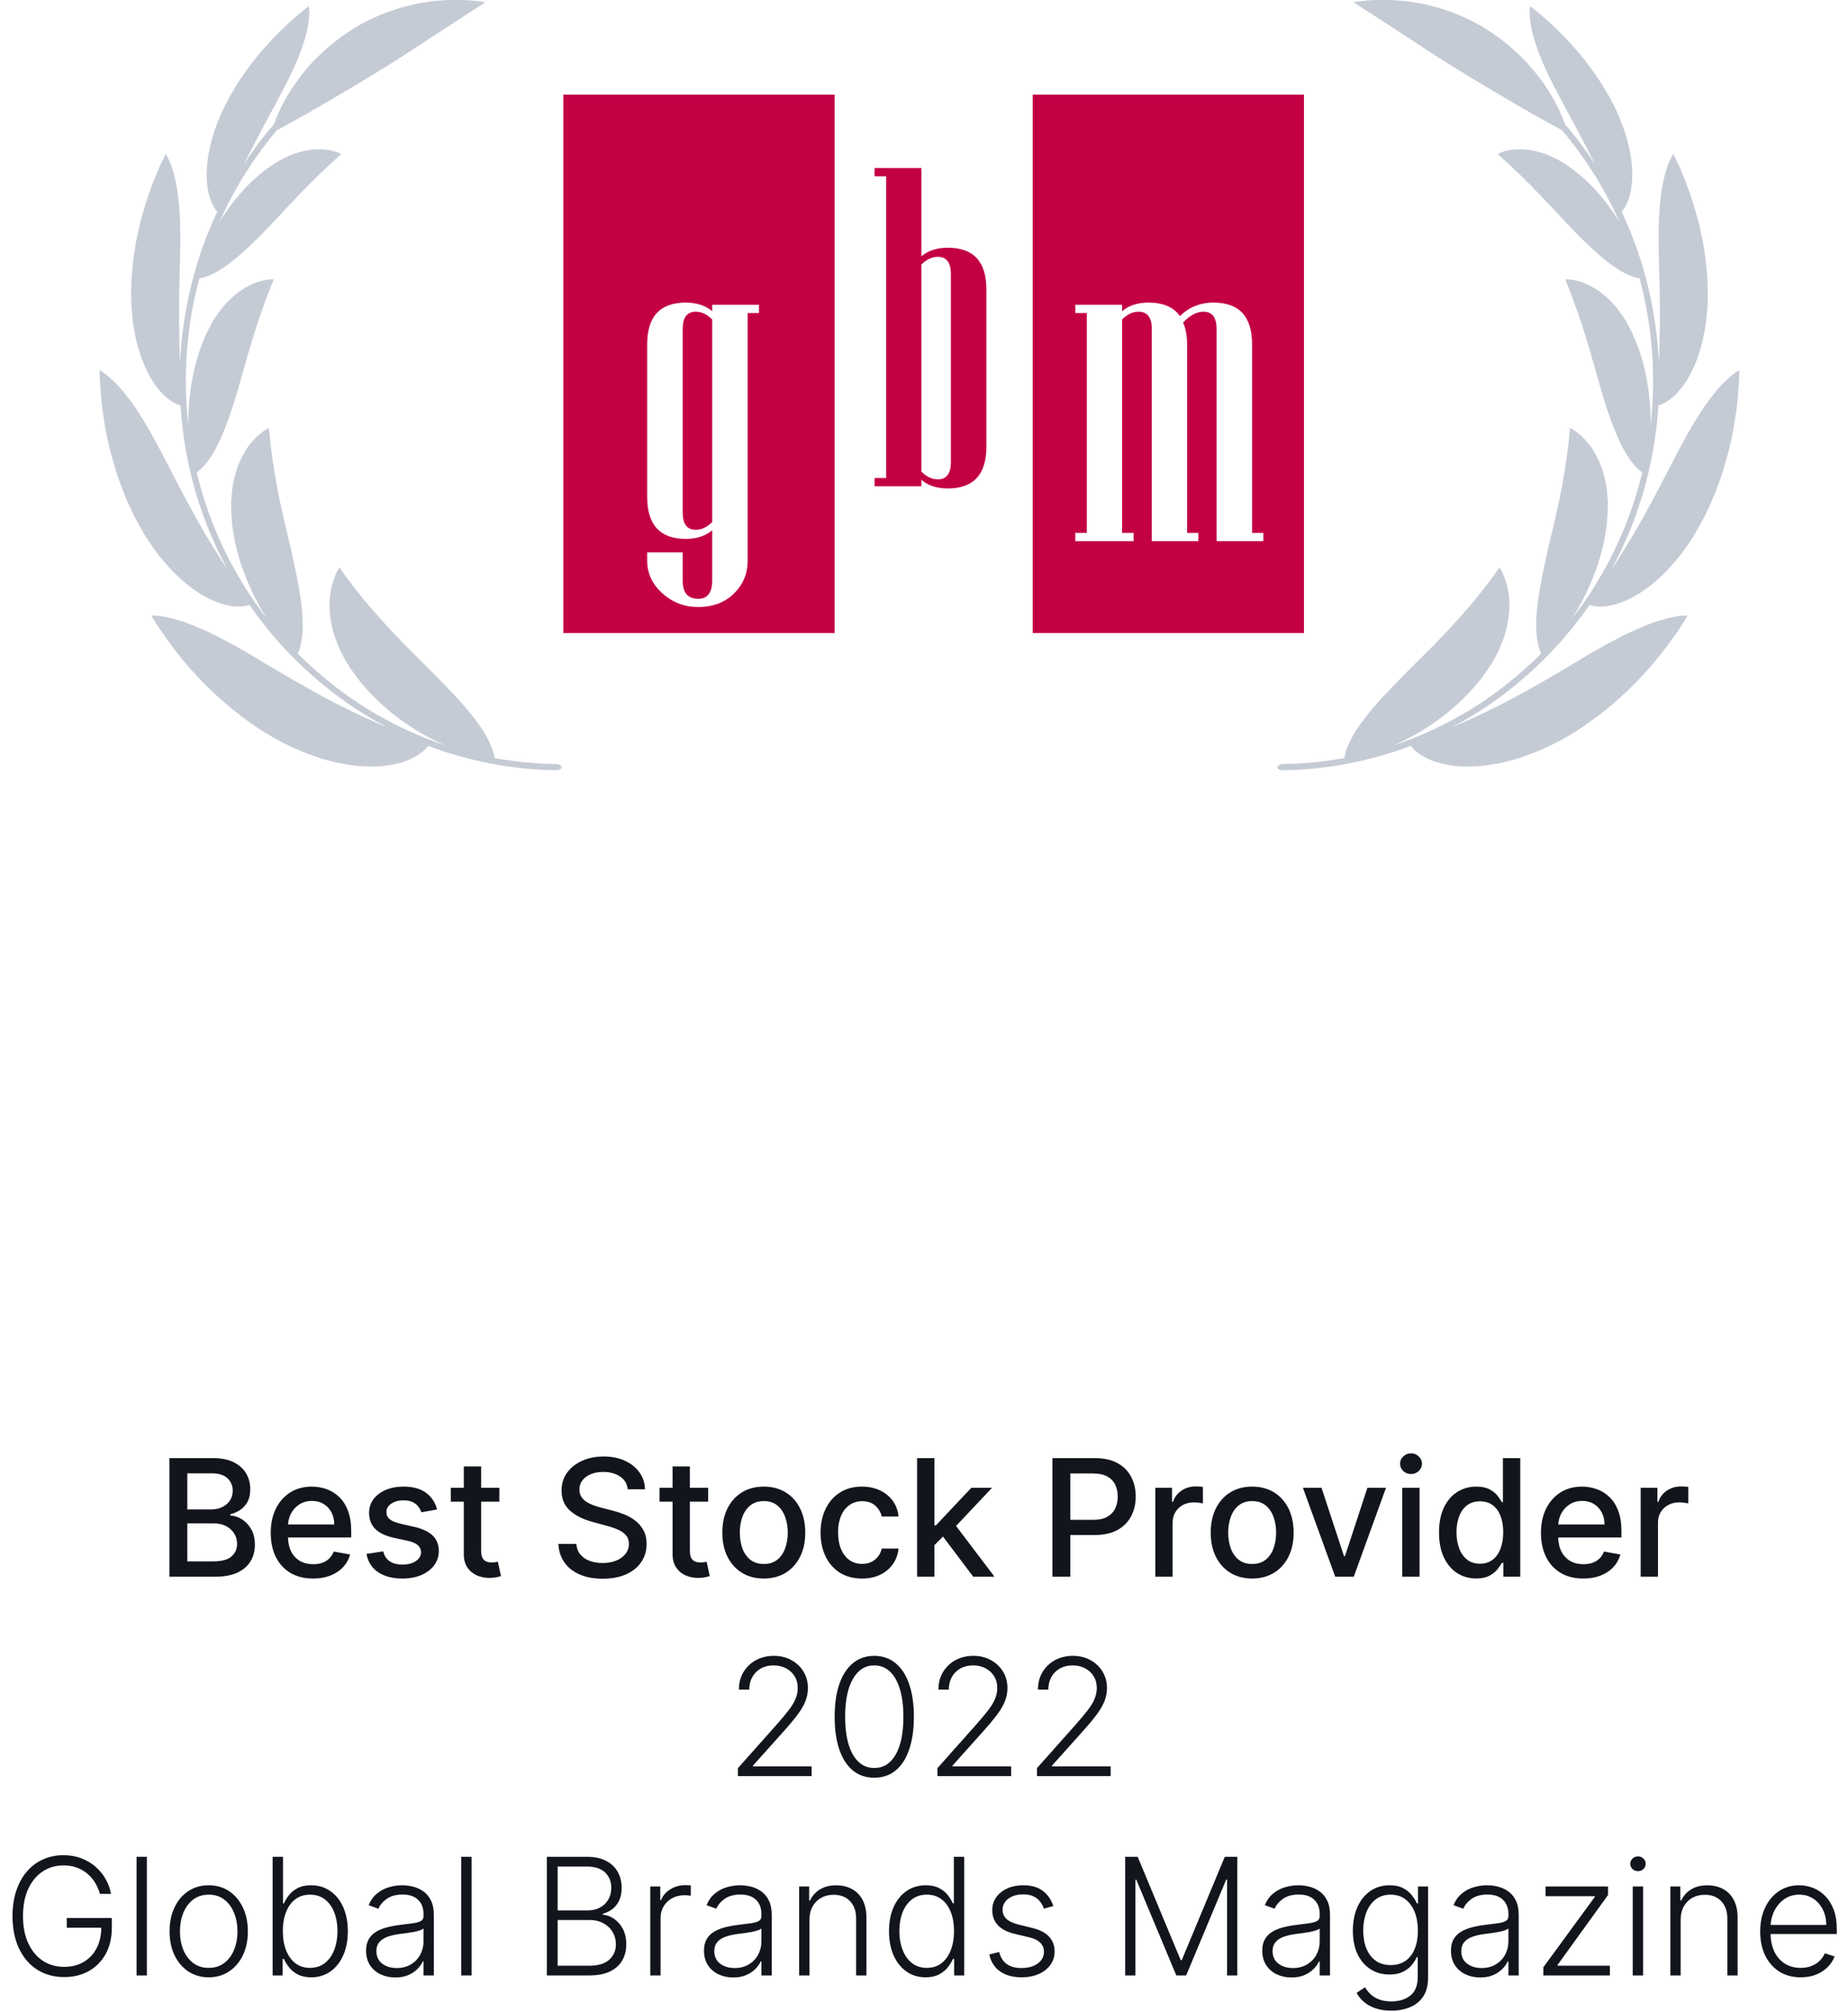 <svg width="204" height="222" viewBox="0 0 204 222" fill="none" xmlns="http://www.w3.org/2000/svg">
<path d="M18.703 174V160.909H23.497C24.426 160.909 25.195 161.062 25.804 161.369C26.414 161.672 26.87 162.083 27.172 162.603C27.475 163.119 27.626 163.7 27.626 164.348C27.626 164.893 27.526 165.354 27.326 165.729C27.125 166.099 26.857 166.398 26.52 166.624C26.188 166.845 25.822 167.007 25.421 167.109V167.237C25.856 167.259 26.28 167.399 26.693 167.659C27.11 167.915 27.456 168.279 27.728 168.752C28.001 169.225 28.137 169.8 28.137 170.478C28.137 171.147 27.98 171.748 27.665 172.281C27.353 172.809 26.872 173.229 26.22 173.54C25.568 173.847 24.735 174 23.721 174H18.703ZM20.678 172.306H23.529C24.475 172.306 25.152 172.123 25.561 171.756C25.971 171.39 26.175 170.932 26.175 170.382C26.175 169.969 26.071 169.589 25.862 169.244C25.653 168.899 25.355 168.624 24.967 168.42C24.584 168.215 24.128 168.113 23.599 168.113H20.678V172.306ZM20.678 166.572H23.324C23.767 166.572 24.166 166.487 24.52 166.317C24.878 166.146 25.161 165.908 25.37 165.601C25.583 165.29 25.689 164.923 25.689 164.501C25.689 163.96 25.5 163.506 25.12 163.14C24.741 162.773 24.16 162.59 23.375 162.59H20.678V166.572ZM34.558 174.198C33.591 174.198 32.758 173.991 32.059 173.578C31.364 173.161 30.828 172.575 30.448 171.82C30.073 171.062 29.886 170.173 29.886 169.155C29.886 168.149 30.073 167.263 30.448 166.496C30.828 165.729 31.356 165.13 32.033 164.7C32.715 164.269 33.512 164.054 34.424 164.054C34.978 164.054 35.515 164.146 36.035 164.329C36.555 164.512 37.021 164.8 37.435 165.192C37.848 165.584 38.174 166.093 38.413 166.719C38.651 167.342 38.771 168.098 38.771 168.989V169.666H30.966V168.234H36.898C36.898 167.732 36.795 167.286 36.591 166.898C36.386 166.506 36.099 166.197 35.728 165.972C35.362 165.746 34.931 165.633 34.437 165.633C33.9 165.633 33.431 165.765 33.031 166.029C32.634 166.289 32.328 166.63 32.11 167.052C31.897 167.469 31.791 167.923 31.791 168.413V169.532C31.791 170.188 31.906 170.746 32.136 171.207C32.37 171.667 32.696 172.018 33.114 172.261C33.531 172.5 34.019 172.619 34.578 172.619C34.94 172.619 35.27 172.568 35.568 172.466C35.867 172.359 36.124 172.202 36.342 171.993C36.559 171.784 36.725 171.526 36.84 171.219L38.649 171.545C38.504 172.078 38.244 172.545 37.869 172.945C37.499 173.342 37.032 173.651 36.469 173.872C35.911 174.089 35.274 174.198 34.558 174.198ZM48.248 166.579L46.516 166.886C46.444 166.664 46.329 166.453 46.171 166.253C46.018 166.053 45.809 165.888 45.545 165.761C45.281 165.633 44.95 165.569 44.554 165.569C44.013 165.569 43.561 165.69 43.199 165.933C42.837 166.172 42.656 166.481 42.656 166.86C42.656 167.188 42.777 167.452 43.02 167.653C43.263 167.853 43.655 168.017 44.196 168.145L45.756 168.503C46.659 168.712 47.332 169.033 47.776 169.468C48.219 169.903 48.44 170.467 48.44 171.162C48.44 171.75 48.27 172.274 47.929 172.734C47.592 173.19 47.121 173.548 46.516 173.808C45.915 174.068 45.219 174.198 44.426 174.198C43.327 174.198 42.43 173.964 41.735 173.495C41.04 173.022 40.614 172.351 40.457 171.482L42.304 171.2C42.419 171.682 42.656 172.046 43.013 172.293C43.371 172.536 43.838 172.658 44.413 172.658C45.04 172.658 45.54 172.528 45.915 172.268C46.29 172.004 46.478 171.682 46.478 171.303C46.478 170.996 46.363 170.738 46.133 170.529C45.907 170.32 45.56 170.163 45.091 170.056L43.429 169.692C42.513 169.483 41.835 169.151 41.396 168.695C40.962 168.239 40.744 167.661 40.744 166.962C40.744 166.383 40.906 165.876 41.23 165.441C41.554 165.006 42.001 164.668 42.572 164.425C43.143 164.178 43.797 164.054 44.535 164.054C45.596 164.054 46.431 164.284 47.04 164.744C47.65 165.2 48.053 165.812 48.248 166.579ZM55.125 164.182V165.716H49.762V164.182H55.125ZM51.2 161.83H53.111V171.117C53.111 171.488 53.167 171.767 53.277 171.955C53.388 172.138 53.531 172.263 53.706 172.332C53.885 172.396 54.079 172.428 54.287 172.428C54.441 172.428 54.575 172.417 54.69 172.396C54.805 172.374 54.895 172.357 54.959 172.344L55.304 173.923C55.193 173.966 55.035 174.009 54.831 174.051C54.626 174.098 54.37 174.124 54.064 174.128C53.561 174.136 53.092 174.047 52.657 173.859C52.223 173.672 51.871 173.382 51.603 172.99C51.334 172.598 51.2 172.106 51.2 171.513V161.83ZM69.296 164.348C69.228 163.743 68.947 163.274 68.452 162.942C67.958 162.605 67.336 162.437 66.586 162.437C66.049 162.437 65.584 162.522 65.192 162.692C64.8 162.859 64.496 163.089 64.278 163.383C64.065 163.673 63.959 164.003 63.959 164.374C63.959 164.685 64.031 164.953 64.176 165.179C64.325 165.405 64.519 165.594 64.757 165.748C65 165.897 65.26 166.023 65.537 166.125C65.814 166.223 66.081 166.304 66.336 166.368L67.615 166.7C68.032 166.803 68.461 166.941 68.9 167.116C69.338 167.29 69.746 167.521 70.121 167.806C70.496 168.092 70.798 168.445 71.028 168.867C71.263 169.289 71.38 169.794 71.38 170.382C71.38 171.124 71.188 171.782 70.804 172.357C70.425 172.933 69.873 173.386 69.149 173.719C68.429 174.051 67.557 174.217 66.534 174.217C65.554 174.217 64.706 174.062 63.99 173.751C63.275 173.44 62.714 172.999 62.309 172.428C61.905 171.852 61.681 171.17 61.638 170.382H63.62C63.658 170.855 63.812 171.249 64.08 171.565C64.353 171.876 64.7 172.108 65.122 172.261C65.548 172.411 66.015 172.485 66.522 172.485C67.08 172.485 67.576 172.398 68.011 172.223C68.45 172.044 68.795 171.797 69.047 171.482C69.298 171.162 69.424 170.789 69.424 170.363C69.424 169.975 69.313 169.658 69.091 169.411C68.874 169.163 68.578 168.959 68.203 168.797C67.832 168.635 67.412 168.492 66.944 168.369L65.397 167.947C64.349 167.661 63.517 167.241 62.904 166.688C62.294 166.134 61.99 165.401 61.99 164.489C61.99 163.734 62.194 163.076 62.603 162.513C63.013 161.951 63.566 161.514 64.265 161.203C64.964 160.888 65.753 160.73 66.63 160.73C67.517 160.73 68.299 160.886 68.976 161.197C69.658 161.508 70.195 161.936 70.587 162.482C70.979 163.023 71.184 163.645 71.201 164.348H69.296ZM78.17 164.182V165.716H72.807V164.182H78.17ZM74.245 161.83H76.156V171.117C76.156 171.488 76.212 171.767 76.322 171.955C76.433 172.138 76.576 172.263 76.751 172.332C76.93 172.396 77.124 172.428 77.332 172.428C77.486 172.428 77.62 172.417 77.735 172.396C77.85 172.374 77.939 172.357 78.004 172.344L78.349 173.923C78.238 173.966 78.08 174.009 77.876 174.051C77.671 174.098 77.415 174.124 77.109 174.128C76.606 174.136 76.137 174.047 75.702 173.859C75.268 173.672 74.916 173.382 74.648 172.99C74.379 172.598 74.245 172.106 74.245 171.513V161.83ZM84.314 174.198C83.394 174.198 82.59 173.987 81.904 173.565C81.218 173.143 80.686 172.553 80.306 171.795C79.927 171.036 79.737 170.15 79.737 169.136C79.737 168.117 79.927 167.227 80.306 166.464C80.686 165.701 81.218 165.109 81.904 164.687C82.59 164.265 83.394 164.054 84.314 164.054C85.234 164.054 86.038 164.265 86.724 164.687C87.41 165.109 87.943 165.701 88.322 166.464C88.701 167.227 88.891 168.117 88.891 169.136C88.891 170.15 88.701 171.036 88.322 171.795C87.943 172.553 87.41 173.143 86.724 173.565C86.038 173.987 85.234 174.198 84.314 174.198ZM84.32 172.594C84.917 172.594 85.411 172.436 85.803 172.121C86.195 171.805 86.485 171.386 86.673 170.862C86.864 170.337 86.96 169.76 86.96 169.129C86.96 168.503 86.864 167.928 86.673 167.403C86.485 166.875 86.195 166.451 85.803 166.131C85.411 165.812 84.917 165.652 84.32 165.652C83.719 165.652 83.221 165.812 82.825 166.131C82.433 166.451 82.141 166.875 81.949 167.403C81.761 167.928 81.668 168.503 81.668 169.129C81.668 169.76 81.761 170.337 81.949 170.862C82.141 171.386 82.433 171.805 82.825 172.121C83.221 172.436 83.719 172.594 84.32 172.594ZM95.16 174.198C94.209 174.198 93.391 173.983 92.705 173.553C92.023 173.118 91.499 172.519 91.133 171.756C90.766 170.994 90.583 170.12 90.583 169.136C90.583 168.138 90.77 167.259 91.145 166.496C91.52 165.729 92.049 165.13 92.731 164.7C93.413 164.269 94.216 164.054 95.141 164.054C95.886 164.054 96.551 164.192 97.135 164.469C97.719 164.742 98.189 165.126 98.547 165.62C98.91 166.114 99.125 166.692 99.193 167.352H97.333C97.231 166.892 96.996 166.496 96.63 166.163C96.268 165.831 95.782 165.665 95.172 165.665C94.64 165.665 94.173 165.805 93.773 166.087C93.376 166.364 93.067 166.76 92.846 167.276C92.624 167.787 92.513 168.392 92.513 169.091C92.513 169.807 92.622 170.425 92.839 170.945C93.057 171.464 93.364 171.867 93.76 172.153C94.16 172.438 94.631 172.581 95.172 172.581C95.535 172.581 95.863 172.515 96.157 172.383C96.455 172.246 96.704 172.053 96.905 171.801C97.109 171.55 97.252 171.247 97.333 170.893H99.193C99.125 171.528 98.918 172.095 98.573 172.594C98.228 173.092 97.766 173.484 97.186 173.77C96.611 174.055 95.935 174.198 95.16 174.198ZM102.995 170.67L102.982 168.337H103.314L107.226 164.182H109.515L105.053 168.912H104.753L102.995 170.67ZM101.237 174V160.909H103.148V174H101.237ZM107.437 174L103.922 169.334L105.238 167.998L109.783 174H107.437ZM116.174 174V160.909H120.84C121.858 160.909 122.702 161.094 123.371 161.465C124.04 161.836 124.541 162.343 124.873 162.987C125.206 163.626 125.372 164.346 125.372 165.147C125.372 165.952 125.203 166.677 124.867 167.32C124.534 167.96 124.032 168.467 123.358 168.842C122.689 169.212 121.848 169.398 120.833 169.398H117.625V167.723H120.654C121.298 167.723 121.82 167.612 122.22 167.391C122.621 167.165 122.915 166.858 123.103 166.47C123.29 166.082 123.384 165.641 123.384 165.147C123.384 164.653 123.29 164.214 123.103 163.83C122.915 163.447 122.619 163.146 122.214 162.929C121.813 162.712 121.285 162.603 120.629 162.603H118.149V174H116.174ZM127.534 174V164.182H129.381V165.741H129.483C129.662 165.213 129.978 164.798 130.429 164.495C130.885 164.188 131.401 164.035 131.976 164.035C132.096 164.035 132.236 164.039 132.398 164.048C132.564 164.056 132.694 164.067 132.788 164.08V165.908C132.711 165.886 132.575 165.863 132.379 165.837C132.183 165.808 131.987 165.793 131.791 165.793C131.339 165.793 130.937 165.888 130.583 166.08C130.233 166.268 129.956 166.53 129.752 166.866C129.547 167.199 129.445 167.578 129.445 168.004V174H127.534ZM138.226 174.198C137.306 174.198 136.502 173.987 135.816 173.565C135.13 173.143 134.598 172.553 134.218 171.795C133.839 171.036 133.649 170.15 133.649 169.136C133.649 168.117 133.839 167.227 134.218 166.464C134.598 165.701 135.13 165.109 135.816 164.687C136.502 164.265 137.306 164.054 138.226 164.054C139.147 164.054 139.95 164.265 140.636 164.687C141.322 165.109 141.855 165.701 142.234 166.464C142.613 167.227 142.803 168.117 142.803 169.136C142.803 170.15 142.613 171.036 142.234 171.795C141.855 172.553 141.322 173.143 140.636 173.565C139.95 173.987 139.147 174.198 138.226 174.198ZM138.233 172.594C138.829 172.594 139.323 172.436 139.715 172.121C140.108 171.805 140.397 171.386 140.585 170.862C140.777 170.337 140.872 169.76 140.872 169.129C140.872 168.503 140.777 167.928 140.585 167.403C140.397 166.875 140.108 166.451 139.715 166.131C139.323 165.812 138.829 165.652 138.233 165.652C137.632 165.652 137.133 165.812 136.737 166.131C136.345 166.451 136.053 166.875 135.861 167.403C135.674 167.928 135.58 168.503 135.58 169.129C135.58 169.76 135.674 170.337 135.861 170.862C136.053 171.386 136.345 171.805 136.737 172.121C137.133 172.436 137.632 172.594 138.233 172.594ZM153.001 164.182L149.441 174H147.396L143.829 164.182H145.881L148.367 171.737H148.469L150.949 164.182H153.001ZM154.797 174V164.182H156.709V174H154.797ZM155.763 162.667C155.43 162.667 155.145 162.556 154.906 162.335C154.672 162.109 154.555 161.84 154.555 161.529C154.555 161.214 154.672 160.945 154.906 160.724C155.145 160.498 155.43 160.385 155.763 160.385C156.095 160.385 156.378 160.498 156.613 160.724C156.851 160.945 156.971 161.214 156.971 161.529C156.971 161.84 156.851 162.109 156.613 162.335C156.378 162.556 156.095 162.667 155.763 162.667ZM162.955 174.192C162.163 174.192 161.455 173.989 160.833 173.585C160.215 173.175 159.729 172.594 159.376 171.839C159.026 171.081 158.852 170.171 158.852 169.11C158.852 168.049 159.028 167.141 159.382 166.387C159.74 165.633 160.23 165.055 160.852 164.655C161.475 164.254 162.18 164.054 162.968 164.054C163.578 164.054 164.068 164.156 164.438 164.361C164.813 164.561 165.103 164.795 165.308 165.064C165.516 165.332 165.678 165.569 165.793 165.773H165.908V160.909H167.82V174H165.953V172.472H165.793C165.678 172.681 165.512 172.92 165.295 173.188C165.082 173.457 164.788 173.691 164.413 173.891C164.038 174.092 163.552 174.192 162.955 174.192ZM163.377 172.562C163.927 172.562 164.391 172.417 164.771 172.127C165.154 171.833 165.444 171.426 165.64 170.906C165.84 170.386 165.94 169.781 165.94 169.091C165.94 168.409 165.842 167.812 165.646 167.301C165.45 166.79 165.163 166.391 164.783 166.106C164.404 165.82 163.935 165.678 163.377 165.678C162.802 165.678 162.323 165.827 161.939 166.125C161.555 166.423 161.266 166.83 161.07 167.346C160.878 167.862 160.782 168.443 160.782 169.091C160.782 169.747 160.88 170.337 161.076 170.862C161.272 171.386 161.562 171.801 161.945 172.108C162.333 172.411 162.81 172.562 163.377 172.562ZM174.779 174.198C173.812 174.198 172.979 173.991 172.28 173.578C171.585 173.161 171.048 172.575 170.669 171.82C170.294 171.062 170.106 170.173 170.106 169.155C170.106 168.149 170.294 167.263 170.669 166.496C171.048 165.729 171.577 165.13 172.254 164.7C172.936 164.269 173.733 164.054 174.645 164.054C175.199 164.054 175.736 164.146 176.256 164.329C176.775 164.512 177.242 164.8 177.655 165.192C178.069 165.584 178.395 166.093 178.633 166.719C178.872 167.342 178.991 168.098 178.991 168.989V169.666H171.187V168.234H177.119C177.119 167.732 177.016 167.286 176.812 166.898C176.607 166.506 176.32 166.197 175.949 165.972C175.582 165.746 175.152 165.633 174.658 165.633C174.121 165.633 173.652 165.765 173.251 166.029C172.855 166.289 172.548 166.63 172.331 167.052C172.118 167.469 172.011 167.923 172.011 168.413V169.532C172.011 170.188 172.126 170.746 172.356 171.207C172.591 171.667 172.917 172.018 173.334 172.261C173.752 172.5 174.24 172.619 174.798 172.619C175.16 172.619 175.491 172.568 175.789 172.466C176.087 172.359 176.345 172.202 176.562 171.993C176.78 171.784 176.946 171.526 177.061 171.219L178.87 171.545C178.725 172.078 178.465 172.545 178.09 172.945C177.719 173.342 177.253 173.651 176.69 173.872C176.132 174.089 175.495 174.198 174.779 174.198ZM181.112 174V164.182H182.959V165.741H183.062C183.241 165.213 183.556 164.798 184.008 164.495C184.464 164.188 184.979 164.035 185.554 164.035C185.674 164.035 185.814 164.039 185.976 164.048C186.142 164.056 186.272 164.067 186.366 164.08V165.908C186.29 165.886 186.153 165.863 185.957 165.837C185.761 165.808 185.565 165.793 185.369 165.793C184.917 165.793 184.515 165.888 184.161 166.08C183.812 166.268 183.535 166.53 183.33 166.866C183.125 167.199 183.023 167.578 183.023 168.004V174H181.112ZM81.458 196V195.124L85.735 190.317C86.293 189.687 86.743 189.148 87.083 188.7C87.424 188.253 87.671 187.839 87.825 187.46C87.983 187.081 88.061 186.687 88.061 186.278C88.061 185.779 87.944 185.344 87.71 184.974C87.48 184.599 87.162 184.307 86.757 184.098C86.353 183.889 85.897 183.785 85.389 183.785C84.853 183.785 84.382 183.9 83.977 184.13C83.576 184.36 83.265 184.675 83.044 185.076C82.822 185.477 82.711 185.937 82.711 186.457H81.567C81.567 185.732 81.733 185.091 82.066 184.533C82.402 183.97 82.86 183.529 83.44 183.21C84.024 182.89 84.684 182.73 85.421 182.73C86.15 182.73 86.798 182.888 87.365 183.203C87.931 183.514 88.377 183.938 88.701 184.475C89.024 185.012 89.186 185.613 89.186 186.278C89.186 186.759 89.101 187.226 88.931 187.678C88.764 188.129 88.477 188.632 88.068 189.186C87.659 189.74 87.092 190.418 86.368 191.219L83.12 194.843V194.926H89.595V196H81.458ZM96.51 196.179C95.59 196.179 94.803 195.915 94.151 195.386C93.504 194.854 93.005 194.085 92.656 193.079C92.311 192.073 92.138 190.865 92.138 189.455C92.138 188.048 92.311 186.844 92.656 185.843C93.005 184.837 93.506 184.068 94.158 183.536C94.814 182.999 95.598 182.73 96.51 182.73C97.422 182.73 98.204 182.999 98.856 183.536C99.512 184.068 100.013 184.837 100.358 185.843C100.707 186.844 100.882 188.048 100.882 189.455C100.882 190.865 100.707 192.073 100.358 193.079C100.013 194.085 99.514 194.854 98.862 195.386C98.215 195.915 97.43 196.179 96.51 196.179ZM96.51 195.105C97.52 195.105 98.308 194.613 98.875 193.629C99.442 192.64 99.725 191.249 99.725 189.455C99.725 188.261 99.595 187.243 99.335 186.399C99.08 185.551 98.711 184.903 98.23 184.456C97.752 184.009 97.179 183.785 96.51 183.785C95.509 183.785 94.722 184.283 94.151 185.281C93.58 186.273 93.295 187.665 93.295 189.455C93.295 190.648 93.423 191.666 93.678 192.51C93.938 193.354 94.307 193.997 94.784 194.44C95.266 194.884 95.841 195.105 96.51 195.105ZM103.484 196V195.124L107.76 190.317C108.318 189.687 108.768 189.148 109.109 188.7C109.45 188.253 109.697 187.839 109.85 187.46C110.008 187.081 110.087 186.687 110.087 186.278C110.087 185.779 109.97 185.344 109.735 184.974C109.505 184.599 109.188 184.307 108.783 184.098C108.378 183.889 107.922 183.785 107.415 183.785C106.878 183.785 106.407 183.9 106.002 184.13C105.602 184.36 105.291 184.675 105.069 185.076C104.847 185.477 104.737 185.937 104.737 186.457H103.592C103.592 185.732 103.759 185.091 104.091 184.533C104.428 183.97 104.886 183.529 105.465 183.21C106.049 182.89 106.71 182.73 107.447 182.73C108.176 182.73 108.823 182.888 109.39 183.203C109.957 183.514 110.402 183.938 110.726 184.475C111.05 185.012 111.212 185.613 111.212 186.278C111.212 186.759 111.127 187.226 110.956 187.678C110.79 188.129 110.502 188.632 110.093 189.186C109.684 189.74 109.117 190.418 108.393 191.219L105.146 194.843V194.926H111.621V196H103.484ZM114.47 196V195.124L118.746 190.317C119.305 189.687 119.754 189.148 120.095 188.7C120.436 188.253 120.683 187.839 120.837 187.46C120.994 187.081 121.073 186.687 121.073 186.278C121.073 185.779 120.956 185.344 120.722 184.974C120.491 184.599 120.174 184.307 119.769 184.098C119.364 183.889 118.908 183.785 118.401 183.785C117.864 183.785 117.393 183.9 116.989 184.13C116.588 184.36 116.277 184.675 116.055 185.076C115.834 185.477 115.723 185.937 115.723 186.457H114.579C114.579 185.732 114.745 185.091 115.077 184.533C115.414 183.97 115.872 183.529 116.452 183.21C117.035 182.89 117.696 182.73 118.433 182.73C119.162 182.73 119.81 182.888 120.376 183.203C120.943 183.514 121.388 183.938 121.712 184.475C122.036 185.012 122.198 185.613 122.198 186.278C122.198 186.759 122.113 187.226 121.942 187.678C121.776 188.129 121.489 188.632 121.079 189.186C120.67 189.74 120.104 190.418 119.379 191.219L116.132 194.843V194.926H122.607V196H114.47ZM11.028 209C10.908 208.565 10.734 208.158 10.504 207.779C10.273 207.396 9.988 207.061 9.647 206.776C9.31 206.486 8.92 206.26 8.477 206.098C8.038 205.936 7.548 205.855 7.007 205.855C6.155 205.855 5.392 206.077 4.719 206.52C4.045 206.963 3.513 207.602 3.121 208.438C2.733 209.273 2.539 210.278 2.539 211.455C2.539 212.626 2.735 213.63 3.127 214.465C3.519 215.3 4.056 215.942 4.738 216.389C5.424 216.832 6.208 217.054 7.09 217.054C7.896 217.054 8.607 216.875 9.225 216.517C9.843 216.159 10.325 215.648 10.67 214.983C11.019 214.318 11.19 213.528 11.181 212.612L11.565 212.733H7.371V211.659H12.344V212.733C12.344 213.849 12.118 214.815 11.667 215.629C11.215 216.442 10.595 217.071 9.807 217.514C9.018 217.957 8.113 218.179 7.09 218.179C5.948 218.179 4.949 217.904 4.092 217.354C3.236 216.8 2.569 216.021 2.092 215.015C1.619 214.005 1.382 212.818 1.382 211.455C1.382 210.428 1.518 209.501 1.791 208.674C2.064 207.847 2.449 207.14 2.948 206.552C3.451 205.964 4.045 205.514 4.731 205.203C5.418 204.888 6.176 204.73 7.007 204.73C7.723 204.73 8.377 204.843 8.969 205.069C9.566 205.295 10.09 205.606 10.542 206.002C10.998 206.394 11.371 206.848 11.66 207.364C11.954 207.875 12.153 208.42 12.255 209H11.028ZM16.213 204.909V218H15.075V204.909H16.213ZM23.04 218.205C22.192 218.205 21.442 217.989 20.79 217.559C20.142 217.129 19.635 216.534 19.269 215.776C18.902 215.013 18.719 214.133 18.719 213.136C18.719 212.13 18.902 211.246 19.269 210.483C19.635 209.716 20.142 209.119 20.79 208.693C21.442 208.263 22.192 208.048 23.04 208.048C23.888 208.048 24.636 208.263 25.284 208.693C25.931 209.124 26.438 209.72 26.805 210.483C27.175 211.246 27.361 212.13 27.361 213.136C27.361 214.133 27.178 215.013 26.811 215.776C26.445 216.534 25.936 217.129 25.284 217.559C24.636 217.989 23.888 218.205 23.04 218.205ZM23.04 217.163C23.722 217.163 24.299 216.979 24.772 216.613C25.245 216.246 25.603 215.759 25.846 215.149C26.093 214.54 26.217 213.869 26.217 213.136C26.217 212.403 26.093 211.729 25.846 211.116C25.603 210.502 25.245 210.01 24.772 209.639C24.299 209.268 23.722 209.083 23.04 209.083C22.362 209.083 21.785 209.268 21.308 209.639C20.835 210.01 20.474 210.502 20.227 211.116C19.985 211.729 19.863 212.403 19.863 213.136C19.863 213.869 19.985 214.54 20.227 215.149C20.474 215.759 20.835 216.246 21.308 216.613C21.781 216.979 22.358 217.163 23.04 217.163ZM30.095 218V204.909H31.239V210.055H31.341C31.469 209.761 31.653 209.458 31.891 209.147C32.134 208.836 32.452 208.576 32.844 208.367C33.24 208.154 33.739 208.048 34.339 208.048C35.145 208.048 35.852 208.261 36.462 208.687C37.071 209.109 37.546 209.701 37.887 210.464C38.228 211.222 38.398 212.107 38.398 213.116C38.398 214.131 38.228 215.019 37.887 215.782C37.55 216.545 37.077 217.139 36.468 217.565C35.863 217.991 35.16 218.205 34.359 218.205C33.762 218.205 33.263 218.098 32.863 217.885C32.467 217.672 32.147 217.41 31.904 217.099C31.661 216.783 31.474 216.477 31.341 216.178H31.201V218H30.095ZM31.22 213.097C31.22 213.89 31.337 214.593 31.572 215.207C31.81 215.816 32.151 216.295 32.594 216.645C33.042 216.99 33.583 217.163 34.218 217.163C34.87 217.163 35.422 216.984 35.873 216.626C36.325 216.263 36.668 215.776 36.903 215.162C37.137 214.548 37.254 213.86 37.254 213.097C37.254 212.343 37.137 211.663 36.903 211.058C36.672 210.453 36.332 209.974 35.88 209.62C35.428 209.262 34.874 209.083 34.218 209.083C33.579 209.083 33.035 209.256 32.588 209.601C32.145 209.942 31.806 210.415 31.572 211.02C31.337 211.621 31.22 212.313 31.22 213.097ZM43.64 218.224C43.047 218.224 42.506 218.109 42.016 217.879C41.526 217.644 41.136 217.308 40.846 216.869C40.557 216.425 40.412 215.888 40.412 215.258C40.412 214.772 40.504 214.363 40.687 214.031C40.87 213.698 41.13 213.425 41.467 213.212C41.803 212.999 42.202 212.831 42.662 212.707C43.122 212.584 43.629 212.488 44.183 212.42C44.733 212.352 45.197 212.292 45.577 212.241C45.96 212.19 46.252 212.109 46.452 211.998C46.653 211.887 46.753 211.708 46.753 211.461V211.231C46.753 210.562 46.553 210.036 46.152 209.652C45.756 209.264 45.185 209.07 44.439 209.07C43.731 209.07 43.154 209.226 42.707 209.537C42.263 209.848 41.952 210.214 41.773 210.636L40.693 210.246C40.915 209.71 41.221 209.281 41.614 208.962C42.006 208.638 42.444 208.406 42.93 208.265C43.416 208.12 43.908 208.048 44.407 208.048C44.782 208.048 45.172 208.097 45.577 208.195C45.986 208.293 46.365 208.463 46.714 208.706C47.064 208.945 47.347 209.279 47.565 209.71C47.782 210.136 47.891 210.677 47.891 211.333V218H46.753V216.447H46.682C46.546 216.737 46.344 217.018 46.075 217.29C45.807 217.563 45.47 217.787 45.065 217.962C44.66 218.136 44.185 218.224 43.64 218.224ZM43.793 217.182C44.398 217.182 44.922 217.048 45.366 216.779C45.809 216.511 46.15 216.155 46.388 215.712C46.631 215.264 46.753 214.772 46.753 214.235V212.816C46.667 212.897 46.525 212.969 46.325 213.033C46.129 213.097 45.901 213.155 45.641 213.206C45.385 213.253 45.129 213.293 44.873 213.327C44.618 213.362 44.388 213.391 44.183 213.417C43.629 213.485 43.156 213.592 42.764 213.737C42.372 213.881 42.072 214.082 41.863 214.337C41.654 214.589 41.55 214.913 41.55 215.309C41.55 215.906 41.763 216.368 42.189 216.696C42.615 217.02 43.15 217.182 43.793 217.182ZM52.055 204.909V218H50.917V204.909H52.055ZM60.365 218V204.909H64.781C65.634 204.909 66.343 205.058 66.91 205.357C67.481 205.655 67.909 206.062 68.195 206.577C68.48 207.093 68.623 207.679 68.623 208.335C68.623 208.881 68.531 209.347 68.348 209.735C68.165 210.123 67.916 210.436 67.6 210.675C67.285 210.913 66.933 211.086 66.546 211.192V211.295C66.968 211.325 67.377 211.474 67.773 211.742C68.169 212.006 68.495 212.377 68.751 212.854C69.007 213.332 69.135 213.903 69.135 214.567C69.135 215.228 68.987 215.818 68.693 216.338C68.399 216.854 67.948 217.261 67.338 217.559C66.733 217.853 65.962 218 65.024 218H60.365ZM61.56 216.926H65.024C66.034 216.926 66.78 216.702 67.262 216.255C67.747 215.808 67.99 215.245 67.99 214.567C67.99 214.069 67.869 213.617 67.626 213.212C67.387 212.803 67.049 212.479 66.61 212.241C66.175 212.002 65.664 211.883 65.076 211.883H61.56V216.926ZM61.56 210.822H64.89C65.406 210.822 65.858 210.715 66.245 210.502C66.633 210.289 66.936 209.995 67.153 209.62C67.37 209.245 67.479 208.817 67.479 208.335C67.479 207.641 67.253 207.076 66.801 206.641C66.35 206.202 65.676 205.983 64.781 205.983H61.56V210.822ZM71.782 218V208.182H72.888V209.69H72.971C73.167 209.196 73.508 208.798 73.994 208.495C74.484 208.188 75.038 208.035 75.656 208.035C75.75 208.035 75.854 208.037 75.969 208.041C76.084 208.045 76.18 208.05 76.257 208.054V209.211C76.206 209.202 76.116 209.19 75.988 209.173C75.861 209.156 75.722 209.147 75.573 209.147C75.061 209.147 74.606 209.256 74.205 209.473C73.809 209.686 73.496 209.982 73.265 210.362C73.035 210.741 72.92 211.173 72.92 211.659V218H71.782ZM80.941 218.224C80.348 218.224 79.807 218.109 79.317 217.879C78.827 217.644 78.437 217.308 78.147 216.869C77.858 216.425 77.713 215.888 77.713 215.258C77.713 214.772 77.804 214.363 77.987 214.031C78.171 213.698 78.431 213.425 78.767 213.212C79.104 212.999 79.502 212.831 79.963 212.707C80.423 212.584 80.93 212.488 81.484 212.42C82.034 212.352 82.498 212.292 82.877 212.241C83.261 212.19 83.553 212.109 83.753 211.998C83.953 211.887 84.053 211.708 84.053 211.461V211.231C84.053 210.562 83.853 210.036 83.453 209.652C83.056 209.264 82.485 209.07 81.74 209.07C81.032 209.07 80.455 209.226 80.007 209.537C79.564 209.848 79.253 210.214 79.074 210.636L77.994 210.246C78.216 209.71 78.522 209.281 78.914 208.962C79.306 208.638 79.745 208.406 80.231 208.265C80.717 208.12 81.209 208.048 81.708 208.048C82.083 208.048 82.473 208.097 82.877 208.195C83.287 208.293 83.666 208.463 84.015 208.706C84.365 208.945 84.648 209.279 84.865 209.71C85.083 210.136 85.191 210.677 85.191 211.333V218H84.053V216.447H83.983C83.847 216.737 83.644 217.018 83.376 217.29C83.108 217.563 82.771 217.787 82.366 217.962C81.961 218.136 81.486 218.224 80.941 218.224ZM81.094 217.182C81.699 217.182 82.223 217.048 82.666 216.779C83.11 216.511 83.451 216.155 83.689 215.712C83.932 215.264 84.053 214.772 84.053 214.235V212.816C83.968 212.897 83.826 212.969 83.625 213.033C83.429 213.097 83.201 213.155 82.941 213.206C82.686 213.253 82.43 213.293 82.174 213.327C81.919 213.362 81.689 213.391 81.484 213.417C80.93 213.485 80.457 213.592 80.065 213.737C79.673 213.881 79.372 214.082 79.164 214.337C78.955 214.589 78.85 214.913 78.85 215.309C78.85 215.906 79.064 216.368 79.49 216.696C79.916 217.02 80.451 217.182 81.094 217.182ZM89.356 211.864V218H88.218V208.182H89.324V209.722H89.426C89.656 209.219 90.014 208.817 90.5 208.514C90.99 208.207 91.595 208.054 92.315 208.054C92.976 208.054 93.555 208.192 94.054 208.469C94.557 208.742 94.947 209.145 95.224 209.678C95.505 210.21 95.645 210.864 95.645 211.64V218H94.508V211.71C94.508 210.905 94.282 210.268 93.83 209.799C93.383 209.33 92.782 209.096 92.028 209.096C91.512 209.096 91.054 209.207 90.653 209.428C90.253 209.65 89.935 209.969 89.701 210.387C89.471 210.8 89.356 211.293 89.356 211.864ZM102.177 218.205C101.371 218.205 100.666 217.991 100.061 217.565C99.456 217.139 98.983 216.545 98.642 215.782C98.305 215.019 98.137 214.131 98.137 213.116C98.137 212.107 98.305 211.222 98.642 210.464C98.983 209.701 99.458 209.109 100.067 208.687C100.677 208.261 101.386 208.048 102.196 208.048C102.792 208.048 103.289 208.154 103.685 208.367C104.081 208.576 104.399 208.836 104.638 209.147C104.876 209.458 105.062 209.761 105.194 210.055H105.296V204.909H106.44V218H105.328V216.178H105.194C105.062 216.477 104.874 216.783 104.631 217.099C104.388 217.41 104.066 217.672 103.666 217.885C103.27 218.098 102.773 218.205 102.177 218.205ZM102.311 217.163C102.946 217.163 103.487 216.99 103.934 216.645C104.382 216.295 104.723 215.816 104.957 215.207C105.196 214.593 105.315 213.89 105.315 213.097C105.315 212.313 105.198 211.621 104.964 211.02C104.729 210.415 104.388 209.942 103.941 209.601C103.493 209.256 102.95 209.083 102.311 209.083C101.655 209.083 101.101 209.262 100.649 209.62C100.201 209.974 99.861 210.453 99.626 211.058C99.396 211.663 99.281 212.343 99.281 213.097C99.281 213.86 99.398 214.548 99.632 215.162C99.867 215.776 100.208 216.263 100.655 216.626C101.107 216.984 101.659 217.163 102.311 217.163ZM116.277 210.336L115.236 210.63C115.133 210.336 114.988 210.07 114.801 209.831C114.613 209.592 114.368 209.403 114.066 209.262C113.767 209.121 113.397 209.051 112.954 209.051C112.289 209.051 111.743 209.209 111.317 209.524C110.891 209.839 110.678 210.246 110.678 210.745C110.678 211.167 110.823 211.51 111.113 211.774C111.407 212.034 111.858 212.241 112.468 212.394L113.951 212.759C114.773 212.959 115.389 213.276 115.798 213.711C116.211 214.146 116.418 214.691 116.418 215.347C116.418 215.901 116.265 216.393 115.958 216.824C115.651 217.254 115.223 217.593 114.673 217.84C114.128 218.083 113.495 218.205 112.775 218.205C111.816 218.205 111.025 217.989 110.403 217.559C109.781 217.124 109.383 216.498 109.208 215.68L110.301 215.411C110.441 215.995 110.716 216.436 111.125 216.734C111.539 217.033 112.082 217.182 112.755 217.182C113.51 217.182 114.113 217.013 114.564 216.677C115.016 216.336 115.242 215.91 115.242 215.398C115.242 215.002 115.11 214.67 114.846 214.401C114.581 214.129 114.181 213.928 113.644 213.8L112.04 213.417C111.187 213.212 110.557 212.888 110.147 212.445C109.738 212.002 109.534 211.452 109.534 210.796C109.534 210.255 109.681 209.78 109.975 209.371C110.269 208.957 110.674 208.634 111.189 208.399C111.705 208.165 112.293 208.048 112.954 208.048C113.853 208.048 114.571 208.252 115.108 208.661C115.649 209.066 116.039 209.624 116.277 210.336ZM124.208 204.909H125.589L130.338 216.312H130.453L135.203 204.909H136.583V218H135.458V207.434H135.356L130.939 218H129.853L125.436 207.434H125.333V218H124.208V204.909ZM142.57 218.224C141.977 218.224 141.436 218.109 140.946 217.879C140.456 217.644 140.066 217.308 139.776 216.869C139.486 216.425 139.342 215.888 139.342 215.258C139.342 214.772 139.433 214.363 139.616 214.031C139.8 213.698 140.06 213.425 140.396 213.212C140.733 212.999 141.131 212.831 141.592 212.707C142.052 212.584 142.559 212.488 143.113 212.42C143.663 212.352 144.127 212.292 144.506 212.241C144.89 212.19 145.182 212.109 145.382 211.998C145.582 211.887 145.682 211.708 145.682 211.461V211.231C145.682 210.562 145.482 210.036 145.082 209.652C144.685 209.264 144.114 209.07 143.369 209.07C142.661 209.07 142.084 209.226 141.636 209.537C141.193 209.848 140.882 210.214 140.703 210.636L139.623 210.246C139.844 209.71 140.151 209.281 140.543 208.962C140.935 208.638 141.374 208.406 141.86 208.265C142.346 208.12 142.838 208.048 143.337 208.048C143.712 208.048 144.101 208.097 144.506 208.195C144.915 208.293 145.295 208.463 145.644 208.706C145.994 208.945 146.277 209.279 146.494 209.71C146.712 210.136 146.82 210.677 146.82 211.333V218H145.682V216.447H145.612C145.476 216.737 145.273 217.018 145.005 217.29C144.736 217.563 144.4 217.787 143.995 217.962C143.59 218.136 143.115 218.224 142.57 218.224ZM142.723 217.182C143.328 217.182 143.852 217.048 144.295 216.779C144.739 216.511 145.079 216.155 145.318 215.712C145.561 215.264 145.682 214.772 145.682 214.235V212.816C145.597 212.897 145.454 212.969 145.254 213.033C145.058 213.097 144.83 213.155 144.57 213.206C144.315 213.253 144.059 213.293 143.803 213.327C143.547 213.362 143.317 213.391 143.113 213.417C142.559 213.485 142.086 213.592 141.694 213.737C141.302 213.881 141.001 214.082 140.793 214.337C140.584 214.589 140.479 214.913 140.479 215.309C140.479 215.906 140.692 216.368 141.119 216.696C141.545 217.02 142.079 217.182 142.723 217.182ZM153.593 221.886C152.924 221.886 152.338 221.799 151.835 221.624C151.332 221.454 150.908 221.219 150.563 220.921C150.218 220.623 149.949 220.288 149.757 219.918L150.691 219.304C150.831 219.551 151.019 219.794 151.253 220.033C151.492 220.271 151.801 220.469 152.18 220.627C152.563 220.785 153.034 220.864 153.593 220.864C154.462 220.864 155.163 220.646 155.696 220.212C156.233 219.777 156.501 219.102 156.501 218.185V215.974H156.399C156.267 216.272 156.077 216.57 155.83 216.869C155.583 217.163 155.259 217.408 154.858 217.604C154.462 217.8 153.97 217.898 153.382 217.898C152.598 217.898 151.901 217.704 151.291 217.316C150.686 216.928 150.209 216.374 149.86 215.654C149.514 214.93 149.342 214.067 149.342 213.065C149.342 212.072 149.51 211.199 149.847 210.445C150.188 209.69 150.663 209.102 151.272 208.68C151.882 208.259 152.591 208.048 153.401 208.048C154.002 208.048 154.5 208.154 154.897 208.367C155.293 208.576 155.61 208.836 155.849 209.147C156.092 209.458 156.282 209.761 156.418 210.055H156.533V208.182H157.645V218.256C157.645 219.087 157.468 219.771 157.115 220.308C156.761 220.844 156.279 221.241 155.67 221.496C155.061 221.756 154.368 221.886 153.593 221.886ZM153.516 216.856C154.147 216.856 154.686 216.705 155.133 216.402C155.581 216.095 155.924 215.656 156.162 215.085C156.401 214.514 156.52 213.835 156.52 213.046C156.52 212.279 156.403 211.599 156.169 211.007C155.934 210.411 155.593 209.942 155.146 209.601C154.703 209.256 154.159 209.083 153.516 209.083C152.86 209.083 152.306 209.26 151.854 209.614C151.402 209.967 151.061 210.445 150.831 211.045C150.601 211.642 150.486 212.309 150.486 213.046C150.486 213.796 150.603 214.459 150.838 215.034C151.072 215.605 151.415 216.053 151.867 216.376C152.318 216.696 152.868 216.856 153.516 216.856ZM163.4 218.224C162.807 218.224 162.266 218.109 161.776 217.879C161.286 217.644 160.896 217.308 160.606 216.869C160.316 216.425 160.172 215.888 160.172 215.258C160.172 214.772 160.263 214.363 160.446 214.031C160.63 213.698 160.89 213.425 161.226 213.212C161.563 212.999 161.961 212.831 162.422 212.707C162.882 212.584 163.389 212.488 163.943 212.42C164.493 212.352 164.957 212.292 165.336 212.241C165.72 212.19 166.012 212.109 166.212 211.998C166.412 211.887 166.513 211.708 166.513 211.461V211.231C166.513 210.562 166.312 210.036 165.912 209.652C165.515 209.264 164.944 209.07 164.199 209.07C163.491 209.07 162.914 209.226 162.466 209.537C162.023 209.848 161.712 210.214 161.533 210.636L160.453 210.246C160.674 209.71 160.981 209.281 161.373 208.962C161.765 208.638 162.204 208.406 162.69 208.265C163.176 208.12 163.668 208.048 164.167 208.048C164.542 208.048 164.932 208.097 165.336 208.195C165.745 208.293 166.125 208.463 166.474 208.706C166.824 208.945 167.107 209.279 167.324 209.71C167.542 210.136 167.65 210.677 167.65 211.333V218H166.513V216.447H166.442C166.306 216.737 166.103 217.018 165.835 217.29C165.566 217.563 165.23 217.787 164.825 217.962C164.42 218.136 163.945 218.224 163.4 218.224ZM163.553 217.182C164.158 217.182 164.682 217.048 165.125 216.779C165.569 216.511 165.91 216.155 166.148 215.712C166.391 215.264 166.513 214.772 166.513 214.235V212.816C166.427 212.897 166.285 212.969 166.084 213.033C165.888 213.097 165.66 213.155 165.4 213.206C165.145 213.253 164.889 213.293 164.633 213.327C164.378 213.362 164.147 213.391 163.943 213.417C163.389 213.485 162.916 213.592 162.524 213.737C162.132 213.881 161.831 214.082 161.623 214.337C161.414 214.589 161.309 214.913 161.309 215.309C161.309 215.906 161.522 216.368 161.949 216.696C162.375 217.02 162.91 217.182 163.553 217.182ZM170.37 218V217.099L176.046 209.339V209.256H170.613V208.182H177.51V209.121L171.936 216.843V216.926H177.715V218H170.37ZM180.235 218V208.182H181.379V218H180.235ZM180.816 206.494C180.582 206.494 180.382 206.415 180.215 206.258C180.049 206.096 179.966 205.902 179.966 205.676C179.966 205.45 180.049 205.259 180.215 205.101C180.382 204.939 180.582 204.858 180.816 204.858C181.051 204.858 181.251 204.939 181.417 205.101C181.583 205.259 181.666 205.45 181.666 205.676C181.666 205.902 181.583 206.096 181.417 206.258C181.251 206.415 181.051 206.494 180.816 206.494ZM185.526 211.864V218H184.388V208.182H185.494V209.722H185.596C185.826 209.219 186.184 208.817 186.67 208.514C187.16 208.207 187.765 208.054 188.485 208.054C189.146 208.054 189.725 208.192 190.224 208.469C190.727 208.742 191.117 209.145 191.394 209.678C191.675 210.21 191.815 210.864 191.815 211.64V218H190.678V211.71C190.678 210.905 190.452 210.268 190 209.799C189.553 209.33 188.952 209.096 188.198 209.096C187.682 209.096 187.224 209.207 186.823 209.428C186.423 209.65 186.105 209.969 185.871 210.387C185.641 210.8 185.526 211.293 185.526 211.864ZM198.781 218.205C197.865 218.205 197.072 217.991 196.403 217.565C195.734 217.135 195.217 216.54 194.85 215.782C194.488 215.019 194.307 214.141 194.307 213.148C194.307 212.16 194.488 211.282 194.85 210.515C195.217 209.744 195.722 209.141 196.365 208.706C197.013 208.267 197.761 208.048 198.609 208.048C199.141 208.048 199.655 208.146 200.149 208.342C200.643 208.533 201.087 208.83 201.479 209.23C201.875 209.626 202.188 210.127 202.418 210.732C202.648 211.333 202.763 212.045 202.763 212.867V213.43H195.093V212.426H201.6C201.6 211.795 201.472 211.229 201.217 210.726C200.965 210.219 200.614 209.818 200.162 209.524C199.714 209.23 199.197 209.083 198.609 209.083C197.986 209.083 197.439 209.249 196.966 209.582C196.493 209.914 196.122 210.353 195.854 210.898C195.589 211.444 195.455 212.04 195.451 212.688V213.289C195.451 214.069 195.585 214.751 195.854 215.335C196.126 215.914 196.512 216.364 197.011 216.683C197.509 217.003 198.099 217.163 198.781 217.163C199.246 217.163 199.653 217.09 200.002 216.945C200.356 216.8 200.652 216.607 200.891 216.364C201.133 216.116 201.317 215.846 201.44 215.552L202.521 215.903C202.371 216.317 202.126 216.698 201.785 217.048C201.449 217.397 201.027 217.678 200.52 217.891C200.017 218.1 199.437 218.205 198.781 218.205Z" fill="#13151D"/>
<path d="M62.187 69.862H92.133V10.44H62.187V69.862ZM71.442 60.963H75.36V64.073C75.36 65.411 75.931 66.081 77.074 66.081C78.102 66.081 78.617 65.411 78.617 64.073V58.515C77.882 59.151 76.911 59.47 75.703 59.47C72.863 59.47 71.442 57.927 71.442 54.842V37.996C71.442 34.927 72.863 33.393 75.703 33.393C76.911 33.393 77.882 33.711 78.617 34.348V33.638H83.783V34.544H82.534V61.869C82.534 63.305 82.028 64.517 81.016 65.505C80.004 66.493 78.69 66.987 77.074 66.987C75.556 66.987 74.237 66.484 73.12 65.481C72.001 64.477 71.442 63.273 71.442 61.869V60.963Z" fill="#C30044"/>
<path d="M78.617 35.254C78.045 34.683 77.441 34.397 76.805 34.397C75.841 34.397 75.36 35.034 75.36 36.307V56.556C75.36 57.83 75.841 58.466 76.805 58.466C77.441 58.466 78.045 58.181 78.617 57.609V35.254Z" fill="#C30044"/>
<path d="M113.999 10.44V69.862H143.945V10.44H113.999ZM139.464 59.715H134.298V36.306C134.298 35.033 133.816 34.397 132.853 34.397C132.102 34.397 131.351 34.797 130.6 35.596C130.894 36.249 131.041 37.05 131.041 37.996V58.808H132.29V59.715H127.148V36.306C127.148 35.033 126.658 34.397 125.679 34.397C125.042 34.397 124.438 34.682 123.867 35.254V58.808H125.14V59.715H118.701V58.808H119.974V34.544H118.701V33.638H123.867V34.348C124.601 33.711 125.573 33.393 126.781 33.393C128.397 33.393 129.556 33.891 130.258 34.886C131.253 33.891 132.486 33.393 133.955 33.393C136.795 33.393 138.215 34.927 138.215 37.996V58.808H139.464V59.715Z" fill="#C30044"/>
<path d="M104.626 27.337C103.418 27.337 102.447 27.655 101.712 28.292V18.546H96.546V19.453H97.819V52.752H96.546V53.658H101.712V52.948C102.447 53.585 103.418 53.903 104.626 53.903C107.466 53.903 108.886 52.369 108.886 49.3V31.94C108.886 28.871 107.466 27.337 104.626 27.337ZM104.969 50.989C104.969 52.263 104.487 52.899 103.524 52.899C102.887 52.899 102.283 52.614 101.712 52.042V29.197C102.283 28.626 102.887 28.341 103.524 28.341C104.487 28.341 104.969 28.977 104.969 30.25V50.989Z" fill="#C30044"/>
<g clip-path="url(#clip0_4036_421)">
<path d="M38.32 73.18C39.578 75.243 41.34 77.156 43.278 78.702C45.077 80.144 47.054 81.34 49.158 82.26C46.105 81.236 43.178 79.86 40.432 78.158C37.696 76.44 35.157 74.414 32.863 72.118C33.022 71.779 33.142 71.422 33.219 71.055C33.356 70.416 33.424 69.763 33.42 69.109C33.42 68.906 33.416 68.698 33.407 68.485C33.407 68.261 33.393 68.029 33.379 67.786C33.347 67.303 33.292 66.78 33.206 66.223C33.119 65.665 33.045 65.035 32.908 64.386C32.872 64.225 32.845 64.056 32.816 63.883L32.719 63.361C32.65 63.007 32.57 62.645 32.483 62.272C32.157 60.634 31.707 58.919 31.323 57.221L31.283 57.069L31.252 56.917L31.186 56.596C31.14 56.387 31.094 56.175 31.049 55.966C31.005 55.756 30.951 55.553 30.9 55.346C30.85 55.139 30.823 54.931 30.784 54.726C30.745 54.521 30.702 54.322 30.662 54.119C30.622 53.915 30.574 53.725 30.547 53.526C30.484 53.131 30.417 52.75 30.348 52.382C30.33 52.291 30.312 52.2 30.296 52.111C30.279 52.021 30.27 51.928 30.257 51.839C30.232 51.659 30.207 51.483 30.181 51.31C30.133 50.967 30.072 50.642 30.032 50.33C29.966 49.704 29.883 49.154 29.831 48.696C29.755 47.769 29.682 47.221 29.682 47.221C29.48 47.321 29.286 47.438 29.103 47.571C28.594 47.938 28.133 48.37 27.733 48.857C27.601 49.008 27.462 49.188 27.335 49.373C27.208 49.558 27.082 49.76 26.957 49.981C26.677 50.467 26.436 50.975 26.236 51.5C26.014 52.141 25.838 52.798 25.71 53.465C25.648 53.832 25.606 54.216 25.57 54.624C25.552 54.828 25.539 55.038 25.527 55.253C25.511 55.472 25.507 55.692 25.513 55.911C25.527 56.463 25.557 57.026 25.6 57.597C25.643 58.169 25.749 58.724 25.847 59.296L25.922 59.722L26.02 60.143C26.086 60.423 26.156 60.702 26.228 60.982C26.304 61.26 26.377 61.544 26.459 61.816C26.541 62.088 26.641 62.358 26.732 62.627L27.028 63.423C27.074 63.557 27.126 63.687 27.177 63.815L27.339 64.198C27.451 64.453 27.562 64.706 27.672 64.957C27.783 65.205 27.887 65.457 28.015 65.689C28.258 66.162 28.503 66.621 28.742 67.057C28.858 67.28 28.994 67.485 29.119 67.692L29.496 68.299C25.785 63.546 23.128 58.029 21.71 52.127C22.106 51.867 22.806 51.245 23.519 50.011C23.708 49.707 23.902 49.353 24.091 48.966C24.186 48.772 24.28 48.568 24.374 48.358C24.468 48.149 24.553 47.921 24.659 47.682C24.863 47.21 25.062 46.693 25.254 46.133C25.342 45.852 25.46 45.557 25.563 45.253C25.665 44.95 25.77 44.63 25.869 44.302C25.969 43.941 26.1 43.569 26.213 43.19C26.327 42.812 26.434 42.431 26.534 42.044C26.633 41.656 26.766 41.269 26.872 40.878C26.927 40.684 26.97 40.488 27.031 40.294L27.204 39.712C27.259 39.519 27.312 39.326 27.366 39.133L27.444 38.844L27.534 38.56C27.652 38.181 27.763 37.806 27.868 37.436C27.98 37.069 28.105 36.71 28.212 36.359C28.266 36.183 28.318 36.01 28.371 35.838C28.425 35.666 28.489 35.502 28.546 35.338C28.659 35.008 28.765 34.691 28.863 34.386C28.977 34.082 29.083 33.794 29.182 33.522C29.366 32.972 29.57 32.496 29.719 32.094L29.923 31.556C29.987 31.404 30.044 31.266 30.089 31.158C30.178 30.939 30.226 30.819 30.226 30.819C30.02 30.813 29.814 30.824 29.61 30.854C29.37 30.884 29.132 30.929 28.897 30.989C28.759 31.024 28.61 31.067 28.45 31.117C28.291 31.167 28.138 31.231 27.969 31.302C27.592 31.464 27.226 31.655 26.876 31.872C26.446 32.135 26.042 32.441 25.67 32.783C25.461 32.968 25.25 33.171 25.035 33.391C24.822 33.614 24.624 33.86 24.414 34.126C24.204 34.392 23.999 34.678 23.789 34.987C23.579 35.297 23.399 35.635 23.205 35.993C21.404 39.308 20.715 43.622 20.795 46.908C20.18 41.48 20.592 35.983 22.009 30.714C22.517 30.64 23.349 30.385 24.408 29.698C25.508 29.026 26.802 27.913 28.464 26.279C29.468 25.305 30.462 24.181 31.491 23.108L31.864 22.701C31.989 22.566 32.121 22.437 32.247 22.303C32.501 22.04 32.747 21.777 32.991 21.518C33.236 21.258 33.489 21.018 33.725 20.772C33.843 20.65 33.956 20.526 34.074 20.409L34.425 20.067C34.657 19.84 34.876 19.62 35.082 19.408C35.289 19.195 35.496 19 35.703 18.821C35.9 18.638 36.076 18.454 36.251 18.294L36.737 17.854C37.035 17.585 37.255 17.36 37.425 17.22C37.595 17.081 37.678 16.995 37.678 16.995C37.511 16.906 37.337 16.832 37.157 16.774C36.946 16.702 36.731 16.643 36.514 16.597C36.223 16.54 35.929 16.503 35.633 16.487C35.257 16.465 34.88 16.473 34.504 16.508C34.399 16.517 34.291 16.528 34.183 16.543C34.074 16.558 33.965 16.578 33.852 16.599C33.629 16.643 33.393 16.698 33.148 16.765C32.902 16.831 32.647 16.916 32.381 17.003C32.114 17.09 31.855 17.217 31.575 17.348C31.295 17.479 31.011 17.626 30.714 17.791C30.418 17.957 30.132 18.154 29.82 18.366C28.669 19.18 27.613 20.127 26.674 21.187C26.434 21.451 26.215 21.729 25.99 22.002L25.658 22.417C25.549 22.555 25.439 22.692 25.341 22.836C25.14 23.119 24.943 23.403 24.745 23.686L24.46 24.106C24.37 24.247 24.286 24.392 24.201 24.533C25.023 22.697 25.969 20.92 27.031 19.216L27.85 17.957L28.718 16.731C28.867 16.524 29.016 16.329 29.165 16.123L29.624 15.531C29.78 15.335 29.922 15.13 30.09 14.942L30.573 14.369C30.777 14.263 31.019 14.13 31.308 13.969C31.597 13.808 31.934 13.64 32.296 13.436C32.477 13.335 32.667 13.227 32.862 13.111C33.057 12.996 33.273 12.888 33.489 12.765C33.705 12.642 33.927 12.517 34.156 12.382L34.503 12.177L34.869 11.973C35.115 11.834 35.368 11.688 35.623 11.536L36.012 11.303L36.418 11.073C36.692 10.917 36.969 10.753 37.249 10.582C37.386 10.494 37.532 10.41 37.678 10.328L38.125 10.072C39.295 9.358 40.582 8.615 41.932 7.772C42.31 7.548 42.681 7.317 43.044 7.079C43.41 6.85 43.778 6.623 44.133 6.394C44.312 6.281 44.483 6.155 44.663 6.047C44.843 5.94 45.016 5.826 45.19 5.713L45.706 5.375L45.959 5.203L46.213 5.042C46.553 4.828 46.882 4.612 47.204 4.393L47.444 4.232L47.685 4.08L48.154 3.776L48.611 3.473C48.76 3.372 48.909 3.269 49.058 3.179C49.356 2.995 49.638 2.813 49.905 2.634C50.444 2.265 50.948 1.964 51.395 1.669L52.022 1.258L52.559 0.921C53.209 0.506 53.577 0.246 53.577 0.246C53.577 0.246 53.146 0.17 52.369 0.087L51.721 0.024C51.484 0.009 51.231 0.003 50.957 -0.005C50.409 -0.014 49.779 -0.033 49.1 0.021C48.757 0.044 48.4 0.071 48.027 0.105C47.84 0.118 47.654 0.147 47.463 0.175L46.881 0.263L46.285 0.365L45.977 0.419C45.875 0.439 45.773 0.465 45.67 0.488C45.259 0.585 44.836 0.69 44.405 0.805L44.082 0.893L43.759 0.998L43.108 1.218C42.889 1.294 42.669 1.37 42.448 1.455C42.228 1.54 42.011 1.636 41.79 1.729C41.354 1.923 40.908 2.119 40.471 2.336C40.033 2.554 39.605 2.812 39.173 3.067C38.987 3.173 38.807 3.292 38.631 3.41L38.108 3.766C37.767 4.007 37.425 4.234 37.114 4.492C36.502 4.965 35.916 5.472 35.358 6.011C35.09 6.269 34.832 6.522 34.583 6.771C34.335 7.019 34.105 7.278 33.894 7.55C33.675 7.808 33.459 8.054 33.264 8.309C33.069 8.565 32.886 8.817 32.708 9.061C31.675 10.483 30.843 12.046 30.238 13.705C29.055 15.079 27.963 16.531 26.968 18.053C27.266 17.413 27.627 16.771 27.966 16.078L29.067 13.991C29.457 13.292 29.825 12.552 30.226 11.841C30.422 11.481 30.61 11.112 30.802 10.749C30.994 10.386 31.194 10.03 31.38 9.666C31.474 9.482 31.564 9.301 31.651 9.124C31.737 8.946 31.831 8.779 31.915 8.61C32.084 8.271 32.239 7.942 32.382 7.621L32.789 6.701C32.914 6.406 33.028 6.12 33.131 5.844C33.236 5.569 33.323 5.296 33.413 5.045C33.502 4.794 33.578 4.551 33.647 4.319C33.771 3.898 33.874 3.471 33.955 3.04C34.076 2.464 34.14 1.878 34.144 1.29C34.147 1.086 34.13 0.883 34.096 0.682L33.717 0.975C33.475 1.17 33.121 1.431 32.695 1.815C31.562 2.786 30.492 3.83 29.491 4.942C28.202 6.361 27.042 7.896 26.024 9.529C25.768 9.955 25.52 10.38 25.28 10.807C25.041 11.232 24.833 11.674 24.624 12.102C24.525 12.318 24.426 12.532 24.326 12.745C24.228 12.956 24.148 13.177 24.063 13.391C23.896 13.819 23.743 14.24 23.606 14.65C23.381 15.361 23.221 16.029 23.09 16.635C23.022 16.939 22.985 17.243 22.941 17.52C22.898 17.796 22.876 18.073 22.854 18.331C22.831 18.589 22.816 18.834 22.81 19.067C22.804 19.301 22.81 19.523 22.824 19.744C22.841 20.129 22.881 20.513 22.943 20.893C22.971 21.064 23.001 21.225 23.037 21.375C23.072 21.525 23.117 21.679 23.16 21.806C23.237 22.046 23.329 22.281 23.436 22.508C23.579 22.82 23.763 23.111 23.982 23.372C22.748 25.977 21.783 28.705 21.102 31.513C20.415 34.319 20.005 37.188 19.876 40.076C19.811 38.366 19.756 36.312 19.765 34.121C19.774 31.931 19.857 29.605 19.899 27.327C19.899 27.097 19.899 26.871 19.899 26.652C19.899 26.433 19.899 26.213 19.899 26.004C19.899 25.583 19.894 25.178 19.885 24.788C19.876 24.398 19.86 24.025 19.838 23.667C19.822 23.31 19.798 22.967 19.768 22.64C19.739 22.314 19.696 21.998 19.663 21.703C19.631 21.408 19.592 21.127 19.549 20.86C19.474 20.378 19.374 19.899 19.251 19.427C19.102 18.793 18.89 18.175 18.616 17.585C18.523 17.38 18.41 17.184 18.28 17L18.043 17.488L17.766 18.066C17.714 18.18 17.656 18.302 17.596 18.431C17.537 18.56 17.48 18.701 17.419 18.849C16.751 20.4 16.189 21.996 15.738 23.626C15.45 24.592 15.234 25.644 15.012 26.713C14.835 27.798 14.653 28.902 14.579 30.018C14.487 31.113 14.457 32.212 14.488 33.31C14.516 33.847 14.554 34.374 14.6 34.884C14.627 35.141 14.644 35.39 14.685 35.644C14.725 35.897 14.762 36.136 14.805 36.376C14.886 36.822 14.971 37.243 15.058 37.643C15.146 38.042 15.27 38.419 15.379 38.775C15.487 39.13 15.601 39.463 15.715 39.776C15.83 40.089 15.967 40.383 16.092 40.655C16.317 41.148 16.573 41.626 16.859 42.084C17.099 42.449 17.361 42.798 17.644 43.128C18.035 43.594 18.492 43.998 19.001 44.325C19.289 44.505 19.601 44.643 19.927 44.734C20.127 47.942 20.677 51.118 21.565 54.202L21.728 54.782L21.917 55.352L22.295 56.495L22.39 56.779L22.499 57.06L22.715 57.62L23.15 58.74L23.635 59.838L23.88 60.386C23.92 60.477 23.959 60.57 24.002 60.66L24.137 60.929L24.675 62.001C24.766 62.179 24.852 62.36 24.948 62.536L25.245 63.057C24.203 61.471 22.928 59.467 21.681 57.228C20.435 54.989 19.168 52.537 17.928 50.139C17.699 49.683 17.453 49.259 17.234 48.846C17.015 48.433 16.804 48.038 16.588 47.663C16.479 47.474 16.372 47.29 16.263 47.113C16.155 46.935 16.047 46.76 15.951 46.589C15.752 46.248 15.553 45.926 15.355 45.621C14.708 44.605 13.987 43.64 13.198 42.735C12.88 42.379 12.57 42.083 12.305 41.838C12.086 41.633 11.857 41.439 11.618 41.258C11.423 41.105 11.214 40.971 10.994 40.859C10.994 40.859 10.994 41.076 11.006 41.466C11.018 41.857 11.048 42.435 11.106 43.149C11.136 43.506 11.17 43.898 11.206 44.321C11.216 44.427 11.226 44.533 11.237 44.643L11.282 44.975C11.314 45.202 11.347 45.431 11.381 45.673C11.451 46.15 11.53 46.651 11.611 47.172C11.691 47.693 11.828 48.235 11.949 48.787C12.01 49.063 12.074 49.343 12.138 49.627C12.202 49.911 12.287 50.195 12.367 50.482C12.53 51.056 12.699 51.639 12.878 52.226C13.057 52.812 13.292 53.394 13.51 53.979L13.675 54.416C13.73 54.568 13.787 54.708 13.852 54.851L14.233 55.709C14.364 55.992 14.494 56.274 14.625 56.558L14.825 56.976L15.044 57.386C15.341 57.928 15.639 58.46 15.937 58.975C16.235 59.49 16.585 59.973 16.911 60.443C17.075 60.676 17.239 60.905 17.404 61.129C17.574 61.351 17.753 61.562 17.927 61.769C18.261 62.165 18.584 62.528 18.899 62.873C19.048 63.045 19.221 63.203 19.38 63.356C19.54 63.51 19.699 63.66 19.855 63.8C20.167 64.082 20.466 64.341 20.757 64.579C21.047 64.817 21.352 65.02 21.626 65.211C22.126 65.55 22.647 65.855 23.187 66.122C23.622 66.327 24.07 66.502 24.527 66.645C24.885 66.756 25.251 66.839 25.621 66.894C25.909 66.932 26.2 66.947 26.49 66.937C26.849 66.931 27.204 66.872 27.545 66.76C27.794 67.111 28.032 67.47 28.29 67.815L29.076 68.835L29.471 69.346L29.887 69.837L30.72 70.818C31.006 71.137 31.304 71.445 31.596 71.76C31.888 72.074 32.175 72.393 32.489 72.685L33.411 73.581L33.642 73.804L33.882 74.017L34.363 74.442C36.919 76.741 39.748 78.704 42.783 80.285C40.867 79.486 38.532 78.409 36.082 77.104C33.632 75.799 31.051 74.283 28.535 72.775C27.597 72.187 26.678 71.696 25.862 71.221C25.448 70.984 25.042 70.77 24.645 70.578C24.258 70.374 23.893 70.178 23.531 70.004C22.076 69.309 20.879 68.802 19.855 68.495C19.343 68.343 18.91 68.219 18.515 68.135C18.19 68.062 17.861 68.007 17.531 67.97C17.259 67.934 16.985 67.925 16.712 67.942L17.07 68.527C17.306 68.902 17.638 69.454 18.113 70.104C18.588 70.754 19.126 71.547 19.814 72.375L20.337 73.017C20.517 73.235 20.695 73.461 20.897 73.677C21.293 74.116 21.707 74.569 22.137 75.029C24.013 76.983 26.086 78.729 28.321 80.239C30.503 81.716 32.877 82.873 35.374 83.677C35.919 83.841 36.44 83.985 36.935 84.108C37.44 84.218 37.921 84.304 38.378 84.377C38.606 84.414 38.825 84.445 39.044 84.474L39.365 84.515C39.471 84.526 39.578 84.532 39.681 84.54C40.1 84.569 40.494 84.582 40.873 84.587C41.251 84.591 41.595 84.587 41.926 84.566C42.256 84.544 42.577 84.499 42.871 84.455C43.395 84.378 43.913 84.263 44.42 84.111C45.129 83.893 45.8 83.564 46.408 83.135C46.734 82.906 47.024 82.629 47.269 82.313C49.52 83.162 51.837 83.816 54.195 84.268L55.079 84.43L55.526 84.511C55.675 84.535 55.824 84.55 55.973 84.572C56.569 84.648 57.164 84.724 57.76 84.799L59.555 84.938C59.852 84.968 60.15 84.967 60.448 84.976L61.342 85C61.705 85.009 62 84.862 62 84.672C62 84.482 61.702 84.321 61.352 84.312L60.503 84.291L60.079 84.278H59.866L59.654 84.262L57.958 84.13L57.747 84.113L57.537 84.085L57.115 84.031L56.272 83.921C55.708 83.862 55.152 83.747 54.594 83.648C54.532 83.237 54.421 82.836 54.263 82.453C54.162 82.19 54.029 81.913 53.867 81.588C53.686 81.232 53.487 80.886 53.271 80.551C53.034 80.178 52.756 79.791 52.439 79.381C52.121 78.971 51.764 78.504 51.359 78.044C51.258 77.927 51.151 77.816 51.046 77.692L50.72 77.317C50.498 77.064 50.263 76.808 50.016 76.557C49.892 76.425 49.762 76.303 49.636 76.162C49.509 76.021 49.38 75.881 49.246 75.74C48.979 75.459 48.699 75.173 48.404 74.886C47.161 73.592 45.783 72.273 44.474 70.936C43.165 69.6 41.942 68.252 40.891 67.032L40.506 66.577L40.317 66.361C40.259 66.285 40.2 66.21 40.143 66.138C39.912 65.844 39.689 65.568 39.476 65.31L39.318 65.118L39.169 64.924L38.893 64.556C38.715 64.32 38.548 64.106 38.395 63.912C37.823 63.098 37.461 62.632 37.461 62.632C37.322 62.84 37.202 63.061 37.1 63.291C36.818 63.926 36.617 64.596 36.505 65.284C36.419 65.778 36.378 66.28 36.382 66.782C36.382 67.06 36.393 67.353 36.417 67.661C36.429 67.813 36.441 67.977 36.463 68.135C36.485 68.293 36.514 68.454 36.543 68.62C36.606 68.949 36.682 69.296 36.777 69.657C36.826 69.838 36.877 70.025 36.935 70.21C36.993 70.396 37.066 70.578 37.139 70.768C37.288 71.146 37.453 71.541 37.644 71.951C37.834 72.361 38.067 72.756 38.32 73.18Z" fill="#C5CBD5"/>
</g>
<g clip-path="url(#clip1_4036_421)">
<path d="M164.68 73.18C163.421 75.243 161.66 77.156 159.722 78.702C157.923 80.144 155.946 81.34 153.842 82.26C156.895 81.236 159.822 79.86 162.568 78.158C165.304 76.44 167.843 74.414 170.137 72.118C169.978 71.779 169.858 71.422 169.781 71.055C169.644 70.416 169.576 69.763 169.58 69.109C169.58 68.906 169.584 68.698 169.593 68.485C169.593 68.261 169.607 68.029 169.622 67.786C169.653 67.303 169.708 66.78 169.794 66.223C169.881 65.665 169.955 65.035 170.092 64.386C170.128 64.225 170.155 64.056 170.184 63.883L170.281 63.361C170.35 63.007 170.43 62.645 170.517 62.272C170.843 60.634 171.293 58.919 171.677 57.221L171.717 57.069L171.748 56.917L171.814 56.596C171.86 56.387 171.906 56.175 171.951 55.966C171.995 55.756 172.049 55.553 172.1 55.346C172.15 55.139 172.177 54.931 172.216 54.726C172.255 54.521 172.298 54.322 172.338 54.119C172.378 53.915 172.426 53.725 172.453 53.526C172.516 53.131 172.583 52.75 172.652 52.382C172.67 52.291 172.688 52.2 172.704 52.111C172.721 52.021 172.73 51.928 172.743 51.839C172.768 51.659 172.793 51.483 172.819 51.31C172.867 50.967 172.928 50.642 172.968 50.33C173.034 49.704 173.117 49.154 173.169 48.696C173.245 47.769 173.318 47.221 173.318 47.221C173.521 47.321 173.714 47.438 173.897 47.571C174.406 47.938 174.867 48.37 175.267 48.857C175.399 49.008 175.539 49.188 175.665 49.373C175.792 49.558 175.918 49.76 176.043 49.981C176.323 50.467 176.564 50.975 176.764 51.5C176.986 52.141 177.162 52.798 177.29 53.465C177.353 53.832 177.394 54.216 177.43 54.624C177.448 54.828 177.461 55.038 177.473 55.253C177.489 55.472 177.493 55.692 177.487 55.911C177.473 56.463 177.443 57.026 177.4 57.597C177.357 58.169 177.251 58.724 177.153 59.296L177.078 59.722L176.98 60.143C176.914 60.423 176.844 60.702 176.772 60.982C176.696 61.26 176.623 61.544 176.541 61.816C176.459 62.088 176.359 62.358 176.268 62.627L175.972 63.423C175.926 63.557 175.874 63.687 175.823 63.815L175.661 64.198C175.548 64.453 175.438 64.706 175.329 64.957C175.217 65.205 175.113 65.457 174.985 65.689C174.742 66.162 174.498 66.621 174.258 67.057C174.142 67.28 174.006 67.485 173.881 67.692L173.504 68.299C177.215 63.546 179.871 58.029 181.29 52.127C180.894 51.867 180.194 51.245 179.481 50.011C179.292 49.707 179.098 49.353 178.909 48.966C178.814 48.772 178.72 48.568 178.626 48.358C178.532 48.149 178.447 47.921 178.341 47.682C178.137 47.21 177.938 46.693 177.746 46.133C177.658 45.852 177.54 45.557 177.437 45.253C177.335 44.95 177.23 44.63 177.131 44.302C177.031 43.941 176.9 43.569 176.787 43.19C176.673 42.812 176.566 42.431 176.466 42.044C176.367 41.656 176.234 41.269 176.128 40.878C176.073 40.684 176.03 40.488 175.969 40.294L175.796 39.712C175.741 39.519 175.687 39.326 175.634 39.133L175.556 38.844L175.466 38.56C175.348 38.181 175.237 37.806 175.132 37.436C175.02 37.069 174.895 36.71 174.788 36.359C174.734 36.183 174.682 36.01 174.629 35.838C174.575 35.666 174.511 35.502 174.454 35.338C174.341 35.008 174.235 34.691 174.137 34.386C174.023 34.082 173.917 33.794 173.818 33.522C173.634 32.972 173.43 32.496 173.281 32.094L173.077 31.556C173.013 31.404 172.956 31.266 172.911 31.158C172.822 30.939 172.774 30.819 172.774 30.819C172.98 30.813 173.186 30.824 173.389 30.854C173.63 30.884 173.868 30.929 174.103 30.989C174.241 31.024 174.39 31.067 174.55 31.117C174.709 31.167 174.862 31.231 175.031 31.302C175.408 31.464 175.774 31.655 176.124 31.872C176.554 32.135 176.958 32.441 177.33 32.783C177.539 32.968 177.75 33.171 177.965 33.391C178.178 33.614 178.376 33.86 178.586 34.126C178.796 34.392 179.001 34.678 179.211 34.987C179.421 35.297 179.601 35.635 179.795 35.993C181.596 39.308 182.285 43.622 182.205 46.908C182.82 41.48 182.408 35.983 180.991 30.714C180.483 30.64 179.651 30.385 178.592 29.698C177.493 29.026 176.198 27.913 174.536 26.279C173.532 25.305 172.538 24.181 171.508 23.108L171.136 22.701C171.011 22.566 170.878 22.437 170.753 22.303C170.499 22.04 170.253 21.777 170.009 21.518C169.764 21.258 169.511 21.018 169.275 20.772C169.157 20.65 169.044 20.526 168.926 20.409L168.575 20.067C168.343 19.84 168.124 19.62 167.918 19.408C167.711 19.195 167.504 19 167.297 18.821C167.1 18.638 166.924 18.454 166.749 18.294L166.263 17.854C165.965 17.585 165.745 17.36 165.575 17.22C165.405 17.081 165.322 16.995 165.322 16.995C165.489 16.906 165.663 16.832 165.843 16.774C166.054 16.702 166.269 16.643 166.487 16.597C166.777 16.54 167.071 16.503 167.367 16.487C167.743 16.465 168.12 16.473 168.496 16.508C168.601 16.517 168.709 16.528 168.817 16.543C168.926 16.558 169.035 16.578 169.148 16.599C169.371 16.643 169.607 16.698 169.852 16.765C170.098 16.831 170.353 16.916 170.619 17.003C170.886 17.09 171.145 17.217 171.425 17.348C171.705 17.479 171.99 17.626 172.286 17.791C172.582 17.957 172.868 18.154 173.179 18.366C174.331 19.18 175.387 20.127 176.326 21.187C176.566 21.451 176.785 21.729 177.01 22.002L177.342 22.417C177.451 22.555 177.561 22.692 177.659 22.836C177.86 23.119 178.057 23.403 178.255 23.686L178.54 24.106C178.63 24.247 178.714 24.392 178.799 24.533C177.977 22.697 177.031 20.92 175.969 19.216L175.15 17.957L174.282 16.731C174.133 16.524 173.984 16.329 173.835 16.123L173.376 15.531C173.22 15.335 173.078 15.13 172.91 14.942L172.427 14.369C172.223 14.263 171.981 14.13 171.692 13.969C171.403 13.808 171.066 13.64 170.704 13.436C170.523 13.335 170.333 13.227 170.138 13.111C169.943 12.996 169.727 12.888 169.511 12.765C169.295 12.642 169.073 12.517 168.844 12.382L168.497 12.177L168.131 11.973C167.885 11.834 167.632 11.688 167.377 11.536L166.988 11.303L166.582 11.073C166.308 10.917 166.031 10.753 165.751 10.582C165.614 10.494 165.468 10.41 165.322 10.328L164.875 10.072C163.704 9.358 162.418 8.615 161.068 7.772C160.69 7.548 160.319 7.317 159.956 7.079C159.59 6.85 159.222 6.623 158.867 6.394C158.688 6.281 158.517 6.155 158.337 6.047C158.157 5.94 157.984 5.826 157.81 5.713L157.294 5.375L157.041 5.203L156.787 5.042C156.447 4.828 156.118 4.612 155.796 4.393L155.556 4.232L155.315 4.08L154.846 3.776L154.389 3.473C154.24 3.372 154.091 3.269 153.942 3.179C153.644 2.995 153.362 2.813 153.095 2.634C152.555 2.265 152.052 1.964 151.605 1.669L150.978 1.258L150.441 0.921C149.791 0.506 149.423 0.246 149.423 0.246C149.423 0.246 149.854 0.17 150.631 0.087L151.279 0.024C151.516 0.009 151.769 0.003 152.043 -0.005C152.591 -0.014 153.221 -0.033 153.9 0.021C154.243 0.044 154.6 0.071 154.973 0.105C155.16 0.118 155.346 0.147 155.537 0.175L156.119 0.263L156.715 0.365L157.023 0.419C157.125 0.439 157.227 0.465 157.33 0.488C157.741 0.585 158.164 0.69 158.595 0.805L158.918 0.893L159.241 0.998L159.892 1.218C160.111 1.294 160.331 1.37 160.552 1.455C160.772 1.54 160.989 1.636 161.21 1.729C161.646 1.923 162.092 2.119 162.529 2.336C162.967 2.554 163.395 2.812 163.827 3.067C164.013 3.173 164.193 3.292 164.369 3.41L164.891 3.766C165.233 4.007 165.575 4.234 165.886 4.492C166.498 4.965 167.084 5.472 167.642 6.011C167.91 6.269 168.168 6.522 168.417 6.771C168.665 7.019 168.895 7.278 169.106 7.55C169.325 7.808 169.541 8.054 169.736 8.309C169.931 8.565 170.114 8.817 170.292 9.061C171.325 10.483 172.157 12.046 172.762 13.705C173.945 15.079 175.037 16.531 176.031 18.053C175.734 17.413 175.373 16.771 175.034 16.078L173.933 13.991C173.543 13.292 173.175 12.552 172.774 11.841C172.578 11.481 172.39 11.112 172.198 10.749C172.006 10.386 171.806 10.03 171.62 9.666C171.526 9.482 171.435 9.301 171.349 9.124C171.263 8.946 171.169 8.779 171.085 8.61C170.916 8.271 170.761 7.942 170.618 7.621L170.211 6.701C170.086 6.406 169.972 6.12 169.869 5.844C169.764 5.569 169.677 5.296 169.587 5.045C169.498 4.794 169.422 4.551 169.353 4.319C169.229 3.898 169.126 3.471 169.045 3.04C168.924 2.464 168.86 1.878 168.856 1.29C168.854 1.086 168.87 0.883 168.904 0.682L169.283 0.975C169.525 1.17 169.879 1.431 170.305 1.815C171.438 2.786 172.508 3.83 173.509 4.942C174.798 6.361 175.958 7.896 176.976 9.529C177.232 9.955 177.48 10.38 177.72 10.807C177.959 11.232 178.167 11.674 178.376 12.102C178.475 12.318 178.574 12.532 178.674 12.745C178.772 12.956 178.852 13.177 178.937 13.391C179.104 13.819 179.257 14.24 179.394 14.65C179.619 15.361 179.779 16.029 179.91 16.635C179.978 16.939 180.015 17.243 180.059 17.52C180.102 17.796 180.124 18.073 180.146 18.331C180.169 18.589 180.184 18.834 180.19 19.067C180.196 19.301 180.19 19.523 180.176 19.744C180.159 20.129 180.119 20.513 180.057 20.893C180.029 21.064 179.999 21.225 179.963 21.375C179.928 21.525 179.883 21.679 179.84 21.806C179.763 22.046 179.671 22.281 179.564 22.508C179.421 22.82 179.237 23.111 179.018 23.372C180.252 25.977 181.217 28.705 181.898 31.513C182.585 34.319 182.995 37.188 183.124 40.076C183.189 38.366 183.244 36.312 183.235 34.121C183.226 31.931 183.143 29.605 183.101 27.327C183.101 27.097 183.101 26.871 183.101 26.652C183.101 26.433 183.101 26.213 183.101 26.004C183.101 25.583 183.106 25.178 183.115 24.788C183.124 24.398 183.14 24.025 183.162 23.667C183.178 23.31 183.202 22.967 183.232 22.64C183.261 22.314 183.304 21.998 183.337 21.703C183.369 21.408 183.408 21.127 183.451 20.86C183.526 20.378 183.626 19.899 183.749 19.427C183.898 18.793 184.11 18.175 184.384 17.585C184.477 17.38 184.59 17.184 184.72 17L184.957 17.488L185.234 18.066C185.286 18.18 185.344 18.302 185.404 18.431C185.463 18.56 185.52 18.701 185.581 18.849C186.249 20.4 186.811 21.996 187.262 23.626C187.55 24.592 187.766 25.644 187.988 26.713C188.165 27.798 188.347 28.902 188.421 30.018C188.513 31.113 188.543 32.212 188.512 33.31C188.484 33.847 188.446 34.374 188.4 34.884C188.373 35.141 188.356 35.39 188.315 35.644C188.275 35.897 188.238 36.136 188.195 36.376C188.114 36.822 188.029 37.243 187.942 37.643C187.854 38.042 187.73 38.419 187.621 38.775C187.513 39.13 187.399 39.463 187.285 39.776C187.17 40.089 187.033 40.383 186.908 40.655C186.683 41.148 186.427 41.626 186.141 42.084C185.901 42.449 185.639 42.798 185.356 43.128C184.965 43.594 184.508 43.998 183.999 44.325C183.711 44.505 183.399 44.643 183.073 44.734C182.873 47.942 182.323 51.118 181.435 54.202L181.272 54.782L181.083 55.352L180.705 56.495L180.61 56.779L180.501 57.06L180.285 57.62L179.85 58.74L179.365 59.838L179.12 60.386C179.08 60.477 179.041 60.57 178.998 60.66L178.863 60.929L178.325 62.001C178.234 62.179 178.148 62.36 178.053 62.536L177.755 63.057C178.797 61.471 180.072 59.467 181.319 57.228C182.565 54.989 183.833 52.537 185.072 50.139C185.301 49.683 185.547 49.259 185.766 48.846C185.985 48.433 186.196 48.038 186.412 47.663C186.521 47.474 186.628 47.29 186.737 47.113C186.845 46.935 186.953 46.76 187.049 46.589C187.248 46.248 187.447 45.926 187.645 45.621C188.292 44.605 189.013 43.64 189.802 42.735C190.12 42.379 190.43 42.083 190.695 41.838C190.914 41.633 191.143 41.439 191.382 41.258C191.577 41.105 191.786 40.971 192.006 40.859C192.006 40.859 192.006 41.076 191.994 41.466C191.982 41.857 191.952 42.435 191.894 43.149C191.864 43.506 191.83 43.898 191.794 44.321C191.784 44.427 191.774 44.533 191.763 44.643L191.718 44.975C191.686 45.202 191.653 45.431 191.619 45.673C191.549 46.15 191.47 46.651 191.389 47.172C191.309 47.693 191.172 48.235 191.051 48.787C190.99 49.063 190.926 49.343 190.862 49.627C190.798 49.911 190.713 50.195 190.633 50.482C190.47 51.056 190.301 51.639 190.122 52.226C189.943 52.812 189.708 53.394 189.49 53.979L189.325 54.416C189.27 54.568 189.213 54.708 189.148 54.851L188.767 55.709C188.636 55.992 188.506 56.274 188.375 56.558L188.175 56.976L187.956 57.386C187.659 57.928 187.361 58.46 187.063 58.975C186.765 59.49 186.415 59.973 186.089 60.443C185.925 60.676 185.761 60.905 185.596 61.129C185.426 61.351 185.247 61.562 185.073 61.769C184.74 62.165 184.416 62.528 184.101 62.873C183.952 63.045 183.779 63.203 183.62 63.356C183.46 63.51 183.301 63.66 183.144 63.8C182.833 64.082 182.534 64.341 182.243 64.579C181.953 64.817 181.648 65.02 181.374 65.211C180.874 65.55 180.353 65.855 179.813 66.122C179.378 66.327 178.93 66.502 178.472 66.645C178.115 66.756 177.749 66.839 177.379 66.894C177.091 66.932 176.8 66.947 176.51 66.937C176.152 66.931 175.796 66.872 175.455 66.76C175.206 67.111 174.968 67.47 174.71 67.815L173.924 68.835L173.529 69.346L173.112 69.837L172.28 70.818C171.994 71.137 171.696 71.445 171.404 71.76C171.112 72.074 170.825 72.393 170.511 72.685L169.589 73.581L169.358 73.804L169.118 74.017L168.637 74.442C166.081 76.741 163.252 78.704 160.217 80.285C162.133 79.486 164.468 78.409 166.918 77.104C169.368 75.799 171.949 74.283 174.465 72.775C175.403 72.187 176.322 71.696 177.138 71.221C177.552 70.984 177.958 70.77 178.355 70.578C178.742 70.374 179.107 70.178 179.469 70.004C180.924 69.309 182.121 68.802 183.144 68.495C183.657 68.343 184.09 68.219 184.485 68.135C184.81 68.062 185.138 68.007 185.469 67.97C185.741 67.934 186.015 67.925 186.288 67.942L185.929 68.527C185.694 68.902 185.362 69.454 184.887 70.104C184.412 70.754 183.874 71.547 183.186 72.375L182.663 73.017C182.483 73.235 182.304 73.461 182.103 73.677C181.707 74.116 181.293 74.569 180.863 75.029C178.987 76.983 176.914 78.729 174.679 80.239C172.497 81.716 170.123 82.873 167.626 83.677C167.081 83.841 166.56 83.985 166.065 84.108C165.56 84.218 165.079 84.304 164.622 84.377C164.394 84.414 164.175 84.445 163.956 84.474L163.634 84.515C163.529 84.526 163.422 84.532 163.319 84.54C162.9 84.569 162.506 84.582 162.127 84.587C161.749 84.591 161.405 84.587 161.074 84.566C160.744 84.544 160.424 84.499 160.129 84.455C159.605 84.378 159.087 84.263 158.58 84.111C157.871 83.893 157.2 83.564 156.592 83.135C156.266 82.906 155.976 82.629 155.731 82.313C153.48 83.162 151.164 83.816 148.805 84.268L147.921 84.43L147.474 84.511C147.325 84.535 147.176 84.55 147.027 84.572C146.431 84.648 145.836 84.724 145.24 84.799L143.445 84.938C143.148 84.968 142.85 84.967 142.552 84.976L141.658 85C141.295 85.009 141 84.862 141 84.672C141 84.482 141.298 84.321 141.648 84.312L142.497 84.291L142.921 84.278H143.134L143.346 84.262L145.042 84.13L145.253 84.113L145.463 84.085L145.885 84.031L146.728 83.921C147.292 83.862 147.848 83.747 148.406 83.648C148.468 83.237 148.579 82.836 148.737 82.453C148.838 82.19 148.971 81.913 149.133 81.588C149.314 81.232 149.513 80.886 149.729 80.551C149.966 80.178 150.244 79.791 150.561 79.381C150.879 78.971 151.236 78.504 151.641 78.044C151.742 77.927 151.85 77.816 151.954 77.692L152.28 77.317C152.502 77.064 152.737 76.808 152.984 76.557C153.108 76.425 153.238 76.303 153.364 76.162C153.491 76.021 153.62 75.881 153.754 75.74C154.021 75.459 154.301 75.173 154.596 74.886C155.839 73.592 157.217 72.273 158.526 70.936C159.835 69.6 161.058 68.252 162.109 67.032L162.494 66.577L162.683 66.361C162.741 66.285 162.799 66.21 162.857 66.138C163.088 65.844 163.311 65.568 163.524 65.31L163.682 65.118L163.831 64.924L164.107 64.556C164.285 64.32 164.452 64.106 164.605 63.912C165.177 63.098 165.539 62.632 165.539 62.632C165.678 62.84 165.798 63.061 165.9 63.291C166.182 63.926 166.383 64.596 166.495 65.284C166.581 65.778 166.622 66.28 166.618 66.782C166.618 67.06 166.607 67.353 166.583 67.661C166.571 67.813 166.559 67.977 166.537 68.135C166.515 68.293 166.487 68.454 166.457 68.62C166.394 68.949 166.318 69.296 166.223 69.657C166.174 69.838 166.123 70.025 166.065 70.21C166.007 70.396 165.934 70.578 165.861 70.768C165.712 71.146 165.547 71.541 165.356 71.951C165.165 72.361 164.933 72.756 164.68 73.18Z" fill="#C5CBD5"/>
</g>
<defs>
<clipPath id="clip0_4036_421">
<rect width="51" height="85" fill="white" transform="translate(11)"/>
</clipPath>
<clipPath id="clip1_4036_421">
<rect width="51" height="85" fill="white" transform="matrix(-1 0 0 1 192 0)"/>
</clipPath>
</defs>
</svg>
